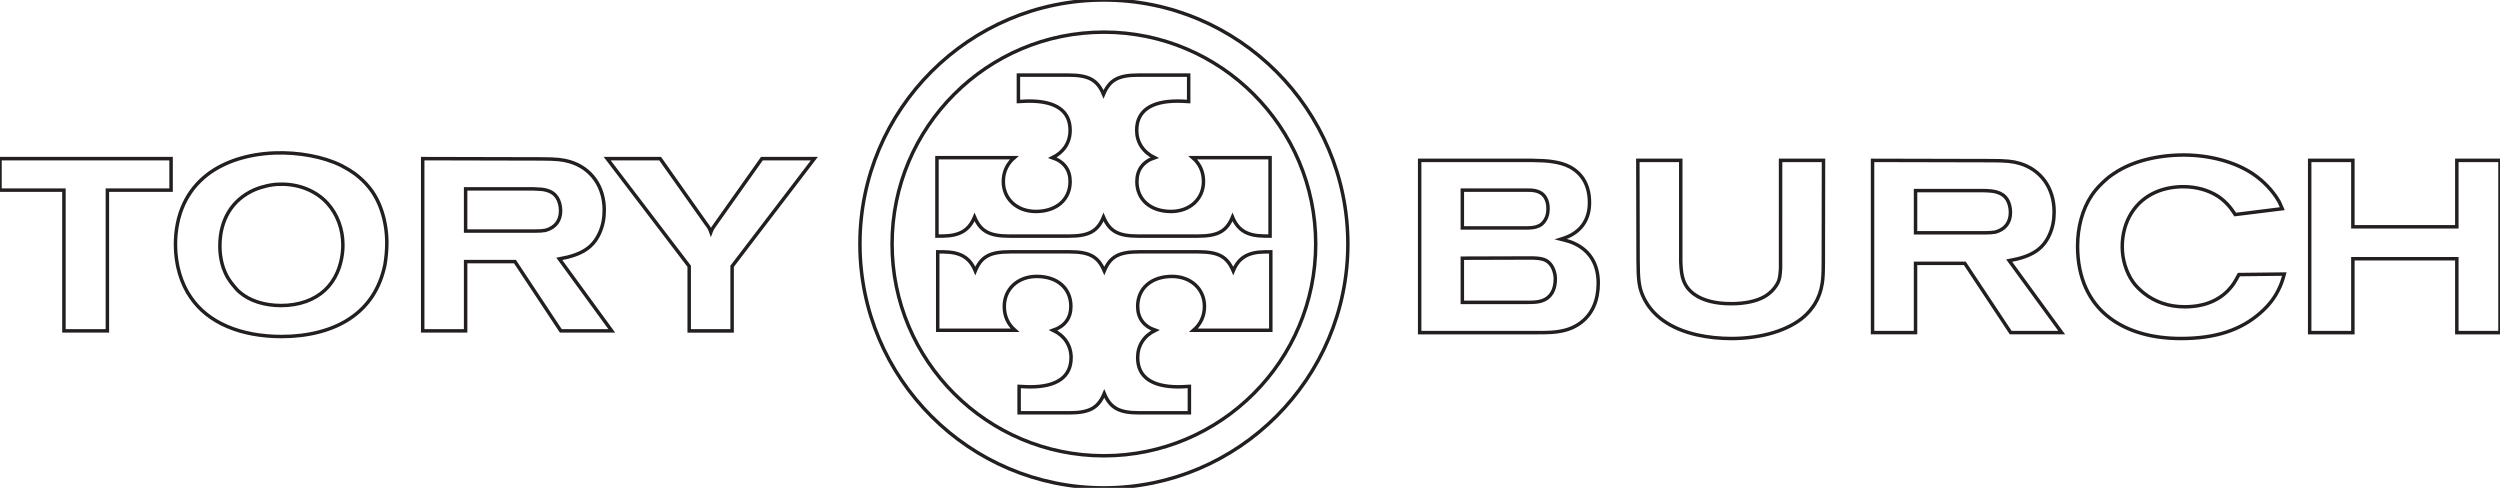 <svg xmlns="http://www.w3.org/2000/svg" fill-rule="evenodd" clip-rule="evenodd" image-rendering="optimizeQuality" shape-rendering="geometricPrecision" text-rendering="geometricPrecision" viewBox="0 0 718.66 140.25"><g fill="none" stroke="#231f20"><path d="M247.2 70.13c0 38.67 31.46 70.12 70.13 70.12s70.13-31.45 70.13-70.12S356 0 317.33 0 247.2 31.46 247.2 70.13m9.24 0c0-33.58 27.31-60.89 60.89-60.89s60.89 27.3 60.89 60.89c0 33.58-27.31 60.89-60.89 60.89s-60.89-27.31-60.89-60.89"/><path d="M327.44 72.39h17.07c5.73 0 8.26 1.38 10 5.47 1.57-3.78 4.23-5.39 9.01-5.45l1.79-.02v22.55h-22.2c2.07-1.81 3.13-4.14 3.13-6.87 0-5-3.91-8.61-9.33-8.61-5.93 0-9.87 3.43-9.87 8.61 0 3.35 1.76 5.74 5.07 6.87-3.26 1.59-5.07 4.39-5.07 7.86 0 5.53 4.01 8.4 11.74 8.4.64 0 1.24-.02 2.75-.11l.38-.02v7.6h-14.47c-5.75 0-8.27-1.4-10-5.54-1.73 4.14-4.25 5.54-10.01 5.54h-14.47v-7.6l.39.02c1.51.09 2.12.11 2.81.11 7.7 0 11.74-2.89 11.74-8.4 0-3.44-1.84-6.26-5.14-7.86 3.31-1.13 5.08-3.51 5.08-6.87 0-5.2-3.89-8.61-9.81-8.61-5.41 0-9.33 3.61-9.33 8.61 0 2.78 1.03 5.09 3.06 6.87h-22.2V72.39l1.8.02c4.77.06 7.44 1.67 9 5.45 1.72-4.11 4.2-5.47 10-5.47h17.07c5.77 0 8.24 1.35 10.01 5.47 1.72-4.11 4.2-5.47 10-5.47m-20.22-4.52h-17.07c-5.73 0-8.26-1.38-10-5.47-1.57 3.78-4.22 5.38-9.01 5.45l-1.8.02V45.33h22.21c-2.07 1.8-3.13 4.13-3.13 6.86 0 4.99 3.92 8.6 9.33 8.6 5.93 0 9.87-3.42 9.87-8.6 0-3.36-1.76-5.74-5.07-6.86 3.26-1.6 5.07-4.4 5.07-7.88 0-5.52-4.02-8.39-11.74-8.39-.72 0-1.41.03-3.13.13v-7.6h14.47c5.75 0 8.28 1.4 10 5.53 1.73-4.14 4.26-5.53 10.01-5.53h14.47v7.6c-1.73-.11-2.43-.13-3.21-.13-7.68 0-11.73 2.89-11.73 8.39 0 3.44 1.84 6.26 5.13 7.88-3.31 1.12-5.07 3.5-5.07 6.86 0 5.19 3.89 8.6 9.81 8.6 5.41 0 9.33-3.61 9.33-8.6 0-2.78-1.03-5.09-3.07-6.86h22.21v22.54l-1.8-.02c-4.78-.07-7.43-1.67-9-5.45-1.72 4.11-4.2 5.47-10 5.47h-17.07c-5.77 0-8.24-1.35-10.01-5.47-1.71 4.11-4.2 5.47-10 5.47M49.18 45.6v9.05H30.87v40.47H18.38V54.65H0V45.6zm48.9 1.97.19.1c1.54.81 2.56 1.43 3.74 2.27 1.59 1.21 2.92 2.47 3.93 3.73 3.29 3.85 5.26 9.89 5.26 16.2 0 2-.22 4.38-.56 6.31-1.46 6.82-4.79 11.9-10.14 15.45-5.03 3.33-11.84 5.11-19.54 5.11-11.87 0-21.19-4-26.1-11.23-2.81-3.96-4.42-9.48-4.42-15.15 0-8.59 3.18-15.57 9.2-20.19 4.82-3.71 11.65-5.91 19.28-6.2 6.88-.26 14.11 1.09 19.16 3.6M73.1 54.58c-6.36 2.81-9.89 8.58-9.89 16.13 0 2.59.48 5.16 1.33 7.16.46 1.18.97 2.09 1.9 3.37l.26.33c.89 1.17 1.53 1.86 2.26 2.48 2.86 2.44 7.07 3.78 11.86 3.78 2.56 0 5.02-.41 7.16-1.18 4.16-1.5 7.19-4.3 8.95-8.27 1.05-2.37 1.64-5.23 1.64-7.95 0-4.57-1.59-8.86-4.47-12.02-3.31-3.64-8.45-5.66-13.85-5.44-2.03 0-4.91.64-7.15 1.61m82.51-8.9c4.26.01 6.17.2 8.21.81 6.13 1.83 9.88 7.11 9.88 13.9 0 2.46-.42 4.52-1.32 6.54-1.89 4.24-5.14 6.34-11.59 7.5l15.08 20.69h-14.65L148.03 75.2h-14.18v19.92h-12.34V45.6zm-21.76 20.75h19.86c1.21 0 2.45-.08 3.09-.21 2.86-.81 4.35-2.75 4.35-5.67 0-1.37-.38-2.79-.99-3.73-.69-1.06-1.67-1.75-3.03-2.13-.92-.25-1.77-.34-3.77-.4h-19.51zm55.92-20.83 13.18 18.66c.83 1.08 1.09 1.53 1.41 2.46.3-.8.57-1.27 1.2-2.11l13.46-19.01h15.08l-23.64 30.94v18.58h-12.34V76.54L174.54 45.6zm250.44.5h.08c2.91.06 4.2.13 5.65.32 2.12.28 3.87.78 5.38 1.57 3.71 2.04 5.6 5.51 5.6 10.25 0 4.51-2.05 7.84-5.96 9.68l-.19.08c-.79.34-1.31.53-2.05.76 2.23.56 3.07.83 4.2 1.4 4.29 2.14 6.52 5.98 6.52 11.23 0 4.97-1.69 8.83-4.95 11.32-1.7 1.29-3.63 2.1-5.96 2.52-1.64.3-3.2.39-6.41.39H408.1V46.1zm-19.84 19.43h17.74c1.85 0 2.63-.07 3.46-.3 1.2-.33 2.06-1.01 2.66-2.08.52-.86.77-1.87.77-3.15 0-.99-.13-1.73-.41-2.47-.76-1.99-2.48-2.92-5.32-2.87h-18.9zm0 21.39h18.67c2.21 0 3.19-.1 4.27-.47 2.44-.82 3.79-3.05 3.79-6.25 0-1.6-.59-3.32-1.48-4.34-1.1-1.23-2.22-1.61-5.12-1.7l-20.13.06zm62.79-40.82v29.18c.09 2.45.3 3.9.75 5.2.6 1.7 1.62 3.03 3.17 4.14 2.5 1.78 6.1 2.69 10.59 2.68h.15c3.74-.01 7.06-.71 9.28-1.96 1.68-.95 3.04-2.32 3.92-3.95.54-1.09.69-1.88.83-4.35V46.1h12.34l-.05 29.13c-.01 3.39-.08 4.75-.33 6.32-.36 2.21-1.04 4.08-2.14 5.87-.89 1.37-1.86 2.52-2.95 3.5-4.46 4-12.31 6.39-20.97 6.39-3.38 0-6.66-.34-9.68-1-7.92-1.73-13.39-5.65-15.85-11.36-1.03-2.38-1.32-4.55-1.33-10.09l-.07-28.76zm89.23.08c4.31.01 6.19.19 8.22.8 6.13 1.84 9.88 7.12 9.88 13.91 0 2.48-.41 4.52-1.31 6.54-1.9 4.24-5.14 6.33-11.6 7.5l15.09 20.69h-14.66l-13.2-19.92h-14.16v19.92h-12.36V46.1zm-21.74 20.75h19.85c1.22 0 2.46-.08 3.1-.21 2.85-.82 4.33-2.76 4.33-5.67 0-1.4-.36-2.79-.97-3.73-.69-1.06-1.68-1.75-3.03-2.12-.92-.26-1.78-.35-3.76-.41h-19.52zm91.9-5.26c-1.55-2.4-2.97-3.9-4.97-5.26-2.76-1.77-6.24-2.74-9.91-2.74-2.79 0-5.41.5-7.73 1.46-6.15 2.56-9.87 8.51-9.87 15.81 0 3.61 1.14 7.35 3.08 10.09.64.95 1.83 2.19 3.07 3.18 3.28 2.63 7.28 3.98 11.8 3.98 5.59 0 10.06-1.82 13.05-5.33.79-.86 1.33-1.69 2.54-3.93l13.04-.15c-.58 2.13-.95 3.12-1.75 4.71-1.21 2.4-2.81 4.41-5.14 6.46-5.67 4.99-13 7.36-22.79 7.36-8.27 0-15.18-1.98-20.34-5.8-6.15-4.57-9.4-11.73-9.4-20.71 0-5.53 1.4-10.63 3.99-14.53.92-1.37 1.81-2.42 3.16-3.71 1.4-1.34 2.21-1.98 3.52-2.81 4.85-3.28 12.11-5.19 19.77-5.19 7.56 0 14.81 1.97 19.98 5.43 3.06 2.06 5.74 4.89 7.46 7.89l.2.4c.43.88.61 1.27.78 1.71zm33.82-15.57v19.09h29.88V46.1h12.41v49.52h-12.41V74.37h-29.88v21.25h-12.42V46.1z"/></g></svg>